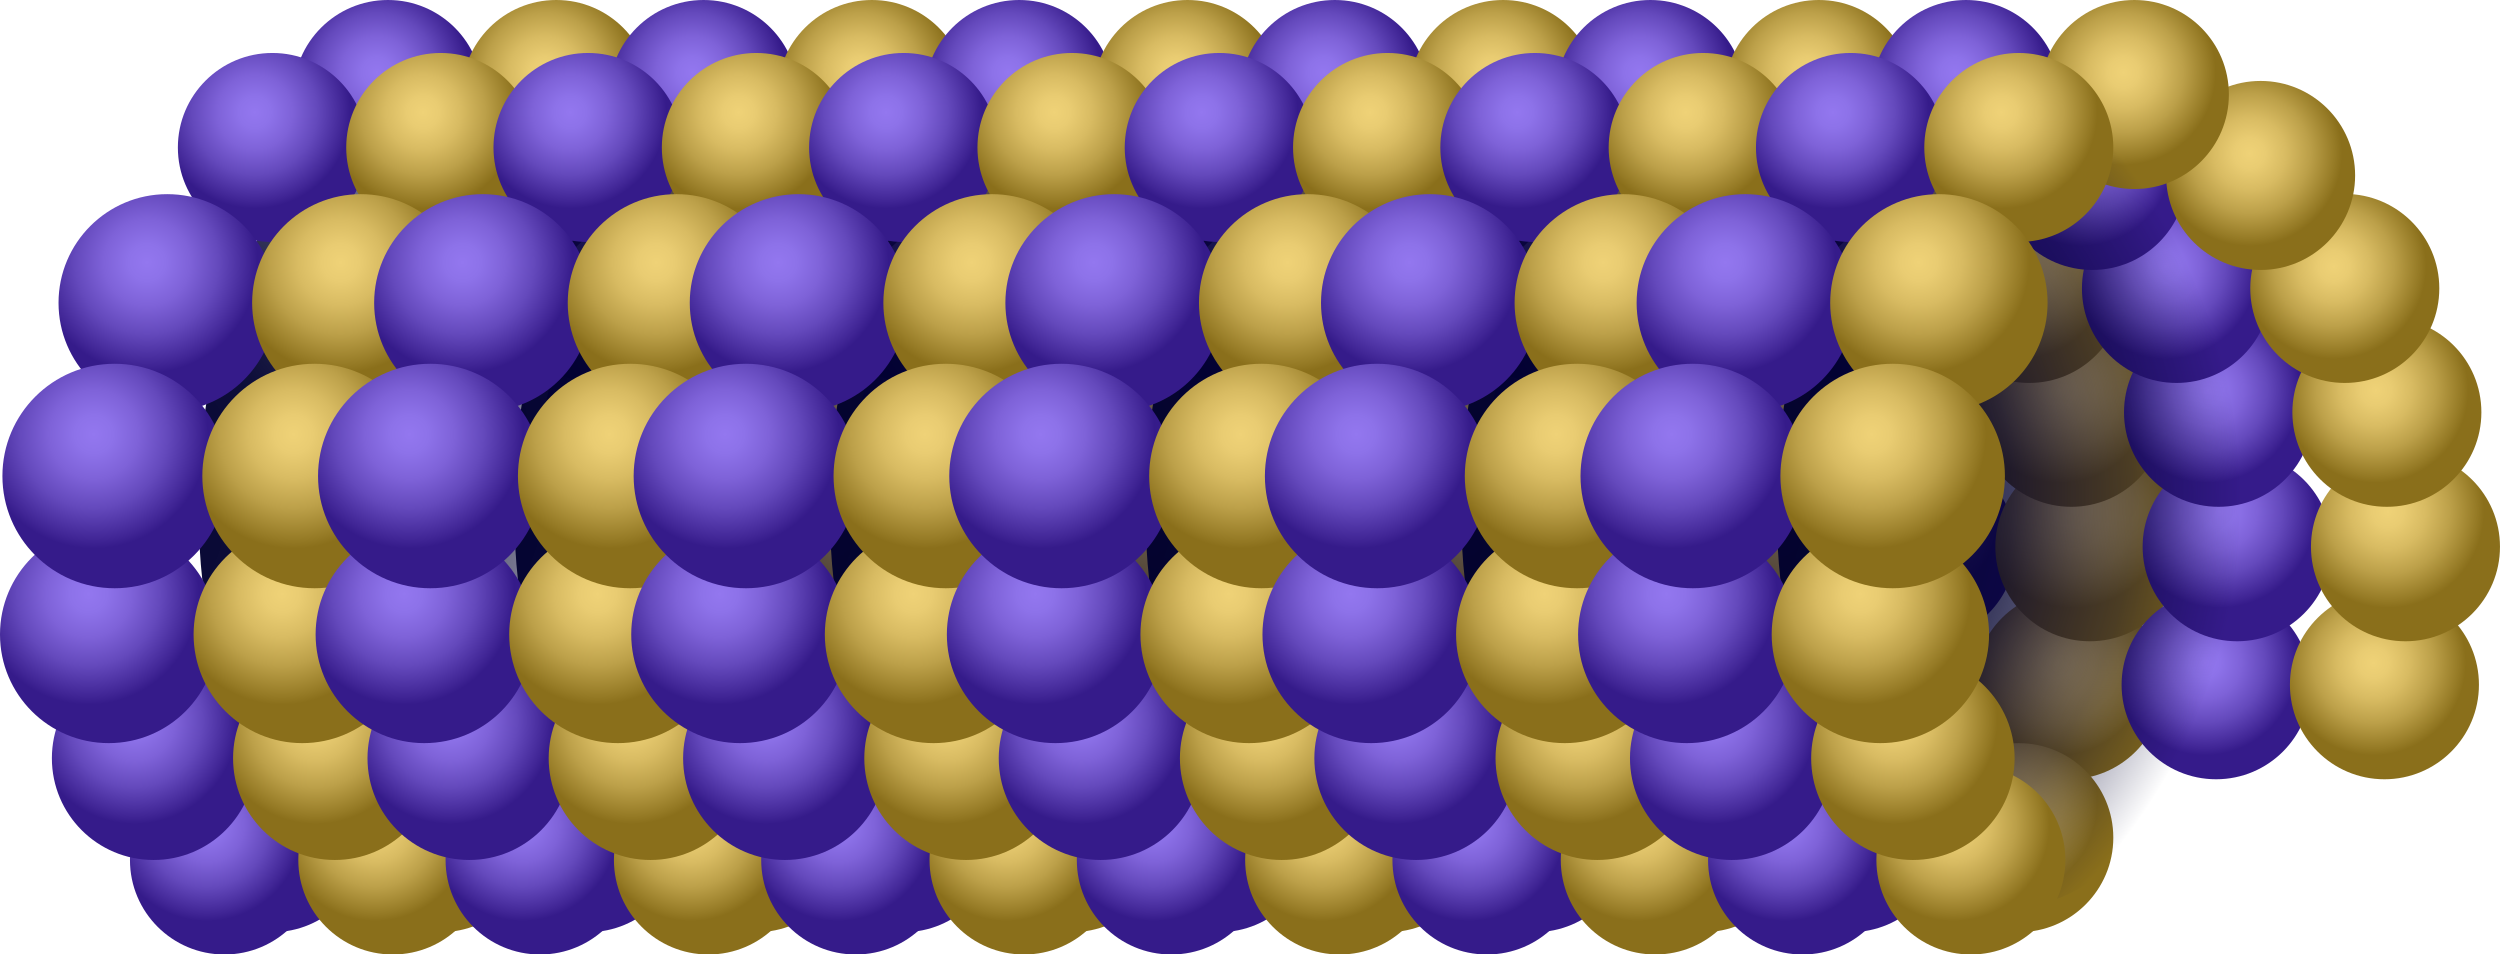 <svg xmlns="http://www.w3.org/2000/svg" xmlns:xlink="http://www.w3.org/1999/xlink" viewBox="0 0 118.822 45.366"><defs><style>.cls-1{isolation:isolate;}.cls-2{fill:url(#radial-gradient);}.cls-3{fill:url(#radial-gradient-2);}.cls-4{fill:url(#radial-gradient-3);}.cls-5{fill:url(#radial-gradient-4);}.cls-6{fill:url(#radial-gradient-5);}.cls-7{fill:url(#radial-gradient-6);}.cls-8{fill:url(#radial-gradient-7);}.cls-9{fill:url(#radial-gradient-8);}.cls-10{fill:url(#radial-gradient-9);}.cls-11{fill:url(#radial-gradient-10);}.cls-12{fill:url(#radial-gradient-11);}.cls-13{fill:url(#radial-gradient-12);}.cls-14{fill:url(#radial-gradient-13);}.cls-15{fill:url(#radial-gradient-14);}.cls-124,.cls-151,.cls-16,.cls-43,.cls-70,.cls-97{mix-blend-mode:multiply;}.cls-16{fill:url(#radial-gradient-15);}.cls-17{fill:url(#radial-gradient-16);}.cls-18{fill:url(#radial-gradient-17);}.cls-19{fill:url(#radial-gradient-18);}.cls-20{fill:url(#radial-gradient-19);}.cls-21{fill:url(#radial-gradient-20);}.cls-22{fill:url(#radial-gradient-21);}.cls-23{fill:url(#radial-gradient-22);}.cls-24{fill:url(#radial-gradient-23);}.cls-25{fill:url(#radial-gradient-24);}.cls-26{fill:url(#radial-gradient-25);}.cls-27{fill:url(#radial-gradient-26);}.cls-28{fill:url(#radial-gradient-27);}.cls-29{fill:url(#radial-gradient-28);}.cls-30{fill:url(#radial-gradient-29);}.cls-31{fill:url(#radial-gradient-30);}.cls-32{fill:url(#radial-gradient-31);}.cls-33{fill:url(#radial-gradient-32);}.cls-34{fill:url(#radial-gradient-33);}.cls-35{fill:url(#radial-gradient-34);}.cls-36{fill:url(#radial-gradient-35);}.cls-37{fill:url(#radial-gradient-36);}.cls-38{fill:url(#radial-gradient-37);}.cls-39{fill:url(#radial-gradient-38);}.cls-40{fill:url(#radial-gradient-39);}.cls-41{fill:url(#radial-gradient-40);}.cls-42{fill:url(#radial-gradient-41);}.cls-43{fill:url(#radial-gradient-42);}.cls-44{fill:url(#radial-gradient-43);}.cls-45{fill:url(#radial-gradient-44);}.cls-46{fill:url(#radial-gradient-45);}.cls-47{fill:url(#radial-gradient-46);}.cls-48{fill:url(#radial-gradient-47);}.cls-49{fill:url(#radial-gradient-48);}.cls-50{fill:url(#radial-gradient-49);}.cls-51{fill:url(#radial-gradient-50);}.cls-52{fill:url(#radial-gradient-51);}.cls-53{fill:url(#radial-gradient-52);}.cls-54{fill:url(#radial-gradient-53);}.cls-55{fill:url(#radial-gradient-54);}.cls-56{fill:url(#radial-gradient-55);}.cls-57{fill:url(#radial-gradient-56);}.cls-58{fill:url(#radial-gradient-57);}.cls-59{fill:url(#radial-gradient-58);}.cls-60{fill:url(#radial-gradient-59);}.cls-61{fill:url(#radial-gradient-60);}.cls-62{fill:url(#radial-gradient-61);}.cls-63{fill:url(#radial-gradient-62);}.cls-64{fill:url(#radial-gradient-63);}.cls-65{fill:url(#radial-gradient-64);}.cls-66{fill:url(#radial-gradient-65);}.cls-67{fill:url(#radial-gradient-66);}.cls-68{fill:url(#radial-gradient-67);}.cls-69{fill:url(#radial-gradient-68);}.cls-70{fill:url(#radial-gradient-69);}.cls-71{fill:url(#radial-gradient-70);}.cls-72{fill:url(#radial-gradient-71);}.cls-73{fill:url(#radial-gradient-72);}.cls-74{fill:url(#radial-gradient-73);}.cls-75{fill:url(#radial-gradient-74);}.cls-76{fill:url(#radial-gradient-75);}.cls-77{fill:url(#radial-gradient-76);}.cls-78{fill:url(#radial-gradient-77);}.cls-79{fill:url(#radial-gradient-78);}.cls-80{fill:url(#radial-gradient-79);}.cls-81{fill:url(#radial-gradient-80);}.cls-82{fill:url(#radial-gradient-81);}.cls-83{fill:url(#radial-gradient-82);}.cls-84{fill:url(#radial-gradient-83);}.cls-85{fill:url(#radial-gradient-84);}.cls-86{fill:url(#radial-gradient-85);}.cls-87{fill:url(#radial-gradient-86);}.cls-88{fill:url(#radial-gradient-87);}.cls-89{fill:url(#radial-gradient-88);}.cls-90{fill:url(#radial-gradient-89);}.cls-91{fill:url(#radial-gradient-90);}.cls-92{fill:url(#radial-gradient-91);}.cls-93{fill:url(#radial-gradient-92);}.cls-94{fill:url(#radial-gradient-93);}.cls-95{fill:url(#radial-gradient-94);}.cls-96{fill:url(#radial-gradient-95);}.cls-97{fill:url(#radial-gradient-96);}.cls-98{fill:url(#radial-gradient-97);}.cls-99{fill:url(#radial-gradient-98);}.cls-100{fill:url(#radial-gradient-99);}.cls-101{fill:url(#radial-gradient-100);}.cls-102{fill:url(#radial-gradient-101);}.cls-103{fill:url(#radial-gradient-102);}.cls-104{fill:url(#radial-gradient-103);}.cls-105{fill:url(#radial-gradient-104);}.cls-106{fill:url(#radial-gradient-105);}.cls-107{fill:url(#radial-gradient-106);}.cls-108{fill:url(#radial-gradient-107);}.cls-109{fill:url(#radial-gradient-108);}.cls-110{fill:url(#radial-gradient-109);}.cls-111{fill:url(#radial-gradient-110);}.cls-112{fill:url(#radial-gradient-111);}.cls-113{fill:url(#radial-gradient-112);}.cls-114{fill:url(#radial-gradient-113);}.cls-115{fill:url(#radial-gradient-114);}.cls-116{fill:url(#radial-gradient-115);}.cls-117{fill:url(#radial-gradient-116);}.cls-118{fill:url(#radial-gradient-117);}.cls-119{fill:url(#radial-gradient-118);}.cls-120{fill:url(#radial-gradient-119);}.cls-121{fill:url(#radial-gradient-120);}.cls-122{fill:url(#radial-gradient-121);}.cls-123{fill:url(#radial-gradient-122);}.cls-124{fill:url(#radial-gradient-123);}.cls-125{fill:url(#radial-gradient-124);}.cls-126{fill:url(#radial-gradient-125);}.cls-127{fill:url(#radial-gradient-126);}.cls-128{fill:url(#radial-gradient-127);}.cls-129{fill:url(#radial-gradient-128);}.cls-130{fill:url(#radial-gradient-129);}.cls-131{fill:url(#radial-gradient-130);}.cls-132{fill:url(#radial-gradient-131);}.cls-133{fill:url(#radial-gradient-132);}.cls-134{fill:url(#radial-gradient-133);}.cls-135{fill:url(#radial-gradient-134);}.cls-136{fill:url(#radial-gradient-135);}.cls-137{fill:url(#radial-gradient-136);}.cls-138{fill:url(#radial-gradient-137);}.cls-139{fill:url(#radial-gradient-138);}.cls-140{fill:url(#radial-gradient-139);}.cls-141{fill:url(#radial-gradient-140);}.cls-142{fill:url(#radial-gradient-141);}.cls-143{fill:url(#radial-gradient-142);}.cls-144{fill:url(#radial-gradient-143);}.cls-145{fill:url(#radial-gradient-144);}.cls-146{fill:url(#radial-gradient-145);}.cls-147{fill:url(#radial-gradient-146);}.cls-148{fill:url(#radial-gradient-147);}.cls-149{fill:url(#radial-gradient-148);}.cls-150{fill:url(#radial-gradient-149);}.cls-151{fill:url(#radial-gradient-150);}.cls-152{fill:url(#radial-gradient-151);}.cls-153{fill:url(#radial-gradient-152);}.cls-154{fill:url(#radial-gradient-153);}.cls-155{fill:url(#radial-gradient-154);}.cls-156{fill:url(#radial-gradient-155);}.cls-157{fill:url(#radial-gradient-156);}.cls-158{fill:url(#radial-gradient-157);}.cls-159{fill:url(#radial-gradient-158);}.cls-160{fill:url(#radial-gradient-159);}.cls-161{fill:url(#radial-gradient-160);}.cls-162{fill:url(#radial-gradient-161);}.cls-163{fill:url(#radial-gradient-162);}</style><radialGradient id="radial-gradient" cx="-352.789" cy="665.273" r="5.321" gradientTransform="translate(364.9 -627.13)" gradientUnits="userSpaceOnUse"><stop offset="0" stop-color="#9377ef"/><stop offset="0.144" stop-color="#8d72e9"/><stop offset="0.337" stop-color="#7e62d8"/><stop offset="0.557" stop-color="#6449bc"/><stop offset="0.796" stop-color="#402595"/><stop offset="0.859" stop-color="#351b8a"/></radialGradient><radialGradient id="radial-gradient-2" cx="-344.789" cy="665.273" r="5.321" gradientTransform="translate(364.9 -627.13)" gradientUnits="userSpaceOnUse"><stop offset="0" stop-color="#efd277"/><stop offset="0.144" stop-color="#e9cc72"/><stop offset="0.337" stop-color="#d8bb62"/><stop offset="0.557" stop-color="#bca049"/><stop offset="0.796" stop-color="#957a25"/><stop offset="0.859" stop-color="#8a6f1b"/></radialGradient><radialGradient id="radial-gradient-3" cx="-335.098" cy="658.633" r="5.115" xlink:href="#radial-gradient"/><radialGradient id="radial-gradient-4" cx="-327.098" cy="658.633" r="5.115" xlink:href="#radial-gradient-2"/><radialGradient id="radial-gradient-5" cx="-334.412" cy="651.448" r="5.321" xlink:href="#radial-gradient"/><radialGradient id="radial-gradient-6" cx="-326.411" cy="651.448" r="5.321" xlink:href="#radial-gradient-2"/><radialGradient id="radial-gradient-7" cx="-334.983" cy="645.683" r="5.115" xlink:href="#radial-gradient"/><radialGradient id="radial-gradient-8" cx="-326.982" cy="645.683" r="5.115" xlink:href="#radial-gradient-2"/><radialGradient id="radial-gradient-9" cx="-336.983" cy="639.795" r="5.115" xlink:href="#radial-gradient"/><radialGradient id="radial-gradient-10" cx="-328.982" cy="639.795" r="5.115" xlink:href="#radial-gradient-2"/><radialGradient id="radial-gradient-11" cx="-340.983" cy="634.425" r="5.115" xlink:href="#radial-gradient"/><radialGradient id="radial-gradient-12" cx="-332.983" cy="634.425" r="5.115" xlink:href="#radial-gradient-2"/><radialGradient id="radial-gradient-13" cx="-346.984" cy="630.579" r="5.115" xlink:href="#radial-gradient"/><radialGradient id="radial-gradient-14" cx="-338.983" cy="630.579" r="5.115" xlink:href="#radial-gradient-2"/><radialGradient id="radial-gradient-15" cx="-362.712" cy="651.219" r="29.318" gradientTransform="translate(405.49 -510.382) scale(1 0.939)" gradientUnits="userSpaceOnUse"><stop offset="0" stop-color="#00002e"/><stop offset="0.393" stop-color="#00002e" stop-opacity="0.945"/><stop offset="0.629" stop-color="#00002e" stop-opacity="0.763"/><stop offset="0.823" stop-color="#00002e" stop-opacity="0.453"/><stop offset="0.995" stop-color="#00002e" stop-opacity="0.016"/><stop offset="1" stop-color="#00002e" stop-opacity="0"/></radialGradient><radialGradient id="radial-gradient-16" cx="-355.066" cy="666.334" r="5.321" xlink:href="#radial-gradient"/><radialGradient id="radial-gradient-17" cx="-347.066" cy="666.334" r="5.321" xlink:href="#radial-gradient-2"/><radialGradient id="radial-gradient-18" cx="-352.789" cy="632.47" r="5.321" xlink:href="#radial-gradient"/><radialGradient id="radial-gradient-19" cx="-344.789" cy="632.47" r="5.321" xlink:href="#radial-gradient-2"/><radialGradient id="radial-gradient-20" cx="-357.913" cy="639.604" r="6.119" xlink:href="#radial-gradient"/><radialGradient id="radial-gradient-21" cx="-348.712" cy="639.604" r="6.119" xlink:href="#radial-gradient-2"/><radialGradient id="radial-gradient-22" cx="-358.498" cy="661.371" r="5.727" xlink:href="#radial-gradient"/><radialGradient id="radial-gradient-23" cx="-349.887" cy="661.371" r="5.727" xlink:href="#radial-gradient-2"/><radialGradient id="radial-gradient-24" cx="-360.694" cy="655.363" r="6.119" xlink:href="#radial-gradient"/><radialGradient id="radial-gradient-25" cx="-351.494" cy="655.363" r="6.119" xlink:href="#radial-gradient-2"/><radialGradient id="radial-gradient-26" cx="-360.442" cy="647.771" r="6.319" xlink:href="#radial-gradient"/><radialGradient id="radial-gradient-27" cx="-350.941" cy="647.771" r="6.319" xlink:href="#radial-gradient-2"/><radialGradient id="radial-gradient-28" cx="-337.788" cy="665.273" r="5.321" xlink:href="#radial-gradient"/><radialGradient id="radial-gradient-29" cx="-329.788" cy="665.273" r="5.321" xlink:href="#radial-gradient-2"/><radialGradient id="radial-gradient-30" cx="-320.098" cy="658.633" r="5.115" xlink:href="#radial-gradient"/><radialGradient id="radial-gradient-31" cx="-312.097" cy="658.633" r="5.115" xlink:href="#radial-gradient-2"/><radialGradient id="radial-gradient-32" cx="-319.411" cy="651.448" r="5.321" xlink:href="#radial-gradient"/><radialGradient id="radial-gradient-33" cx="-311.41" cy="651.448" r="5.321" xlink:href="#radial-gradient-2"/><radialGradient id="radial-gradient-34" cx="-319.982" cy="645.683" r="5.115" xlink:href="#radial-gradient"/><radialGradient id="radial-gradient-35" cx="-311.981" cy="645.683" r="5.115" xlink:href="#radial-gradient-2"/><radialGradient id="radial-gradient-36" cx="-321.982" cy="639.795" r="5.115" xlink:href="#radial-gradient"/><radialGradient id="radial-gradient-37" cx="-313.982" cy="639.795" r="5.115" xlink:href="#radial-gradient-2"/><radialGradient id="radial-gradient-38" cx="-325.982" cy="634.425" r="5.115" xlink:href="#radial-gradient"/><radialGradient id="radial-gradient-39" cx="-317.982" cy="634.425" r="5.115" xlink:href="#radial-gradient-2"/><radialGradient id="radial-gradient-40" cx="-331.983" cy="630.579" r="5.115" xlink:href="#radial-gradient"/><radialGradient id="radial-gradient-41" cx="-323.982" cy="630.579" r="5.115" xlink:href="#radial-gradient-2"/><radialGradient id="radial-gradient-42" cx="-347.711" cy="651.219" r="29.318" xlink:href="#radial-gradient-15"/><radialGradient id="radial-gradient-43" cx="-340.065" cy="666.334" r="5.321" xlink:href="#radial-gradient"/><radialGradient id="radial-gradient-44" cx="-332.065" cy="666.334" r="5.321" xlink:href="#radial-gradient-2"/><radialGradient id="radial-gradient-45" cx="-337.788" cy="632.47" r="5.321" xlink:href="#radial-gradient"/><radialGradient id="radial-gradient-46" cx="-329.788" cy="632.47" r="5.321" xlink:href="#radial-gradient-2"/><radialGradient id="radial-gradient-47" cx="-342.912" cy="639.604" r="6.119" xlink:href="#radial-gradient"/><radialGradient id="radial-gradient-48" cx="-333.711" cy="639.604" r="6.119" xlink:href="#radial-gradient-2"/><radialGradient id="radial-gradient-49" cx="-343.497" cy="661.371" r="5.727" xlink:href="#radial-gradient"/><radialGradient id="radial-gradient-50" cx="-334.886" cy="661.371" r="5.727" xlink:href="#radial-gradient-2"/><radialGradient id="radial-gradient-51" cx="-345.693" cy="655.363" r="6.119" xlink:href="#radial-gradient"/><radialGradient id="radial-gradient-52" cx="-336.493" cy="655.363" r="6.119" xlink:href="#radial-gradient-2"/><radialGradient id="radial-gradient-53" cx="-345.441" cy="647.771" r="6.319" xlink:href="#radial-gradient"/><radialGradient id="radial-gradient-54" cx="-335.94" cy="647.771" r="6.319" xlink:href="#radial-gradient-2"/><radialGradient id="radial-gradient-55" cx="-322.787" cy="665.273" r="5.321" xlink:href="#radial-gradient"/><radialGradient id="radial-gradient-56" cx="-314.787" cy="665.273" r="5.321" xlink:href="#radial-gradient-2"/><radialGradient id="radial-gradient-57" cx="-305.097" cy="658.633" r="5.115" xlink:href="#radial-gradient"/><radialGradient id="radial-gradient-58" cx="-297.096" cy="658.633" r="5.115" xlink:href="#radial-gradient-2"/><radialGradient id="radial-gradient-59" cx="-304.41" cy="651.448" r="5.321" xlink:href="#radial-gradient"/><radialGradient id="radial-gradient-60" cx="-296.409" cy="651.448" r="5.321" xlink:href="#radial-gradient-2"/><radialGradient id="radial-gradient-61" cx="-304.981" cy="645.683" r="5.115" xlink:href="#radial-gradient"/><radialGradient id="radial-gradient-62" cx="-296.98" cy="645.683" r="5.115" xlink:href="#radial-gradient-2"/><radialGradient id="radial-gradient-63" cx="-306.981" cy="639.795" r="5.115" xlink:href="#radial-gradient"/><radialGradient id="radial-gradient-64" cx="-298.981" cy="639.795" r="5.115" xlink:href="#radial-gradient-2"/><radialGradient id="radial-gradient-65" cx="-310.981" cy="634.425" r="5.115" xlink:href="#radial-gradient"/><radialGradient id="radial-gradient-66" cx="-302.981" cy="634.425" r="5.115" xlink:href="#radial-gradient-2"/><radialGradient id="radial-gradient-67" cx="-316.982" cy="630.579" r="5.115" xlink:href="#radial-gradient"/><radialGradient id="radial-gradient-68" cx="-308.981" cy="630.579" r="5.115" xlink:href="#radial-gradient-2"/><radialGradient id="radial-gradient-69" cx="-332.71" cy="651.219" r="29.318" xlink:href="#radial-gradient-15"/><radialGradient id="radial-gradient-70" cx="-325.065" cy="666.334" r="5.321" xlink:href="#radial-gradient"/><radialGradient id="radial-gradient-71" cx="-317.064" cy="666.334" r="5.321" xlink:href="#radial-gradient-2"/><radialGradient id="radial-gradient-72" cx="-322.787" cy="632.47" r="5.321" xlink:href="#radial-gradient"/><radialGradient id="radial-gradient-73" cx="-314.787" cy="632.47" r="5.321" xlink:href="#radial-gradient-2"/><radialGradient id="radial-gradient-74" cx="-327.911" cy="639.604" r="6.119" xlink:href="#radial-gradient"/><radialGradient id="radial-gradient-75" cx="-318.71" cy="639.604" r="6.119" xlink:href="#radial-gradient-2"/><radialGradient id="radial-gradient-76" cx="-328.496" cy="661.371" r="5.727" xlink:href="#radial-gradient"/><radialGradient id="radial-gradient-77" cx="-319.885" cy="661.371" r="5.727" xlink:href="#radial-gradient-2"/><radialGradient id="radial-gradient-78" cx="-330.692" cy="655.363" r="6.119" xlink:href="#radial-gradient"/><radialGradient id="radial-gradient-79" cx="-321.492" cy="655.363" r="6.119" xlink:href="#radial-gradient-2"/><radialGradient id="radial-gradient-80" cx="-330.44" cy="647.771" r="6.319" xlink:href="#radial-gradient"/><radialGradient id="radial-gradient-81" cx="-320.939" cy="647.771" r="6.319" xlink:href="#radial-gradient-2"/><radialGradient id="radial-gradient-82" cx="-307.786" cy="665.273" r="5.321" xlink:href="#radial-gradient"/><radialGradient id="radial-gradient-83" cx="-299.786" cy="665.273" r="5.321" xlink:href="#radial-gradient-2"/><radialGradient id="radial-gradient-84" cx="-290.096" cy="658.633" r="5.115" xlink:href="#radial-gradient"/><radialGradient id="radial-gradient-85" cx="-282.095" cy="658.633" r="5.115" xlink:href="#radial-gradient-2"/><radialGradient id="radial-gradient-86" cx="-289.409" cy="651.448" r="5.321" xlink:href="#radial-gradient"/><radialGradient id="radial-gradient-87" cx="-281.408" cy="651.448" r="5.321" xlink:href="#radial-gradient-2"/><radialGradient id="radial-gradient-88" cx="-289.98" cy="645.683" r="5.115" xlink:href="#radial-gradient"/><radialGradient id="radial-gradient-89" cx="-281.98" cy="645.683" r="5.115" xlink:href="#radial-gradient-2"/><radialGradient id="radial-gradient-90" cx="-291.98" cy="639.795" r="5.115" xlink:href="#radial-gradient"/><radialGradient id="radial-gradient-91" cx="-283.98" cy="639.795" r="5.115" xlink:href="#radial-gradient-2"/><radialGradient id="radial-gradient-92" cx="-295.98" cy="634.425" r="5.115" xlink:href="#radial-gradient"/><radialGradient id="radial-gradient-93" cx="-287.98" cy="634.425" r="5.115" xlink:href="#radial-gradient-2"/><radialGradient id="radial-gradient-94" cx="-301.981" cy="630.579" r="5.115" xlink:href="#radial-gradient"/><radialGradient id="radial-gradient-95" cx="-293.98" cy="630.579" r="5.115" xlink:href="#radial-gradient-2"/><radialGradient id="radial-gradient-96" cx="-317.709" cy="651.219" r="29.318" xlink:href="#radial-gradient-15"/><radialGradient id="radial-gradient-97" cx="-310.064" cy="666.334" r="5.321" xlink:href="#radial-gradient"/><radialGradient id="radial-gradient-98" cx="-302.063" cy="666.334" r="5.321" xlink:href="#radial-gradient-2"/><radialGradient id="radial-gradient-99" cx="-307.786" cy="632.47" r="5.321" xlink:href="#radial-gradient"/><radialGradient id="radial-gradient-100" cx="-299.786" cy="632.47" r="5.321" xlink:href="#radial-gradient-2"/><radialGradient id="radial-gradient-101" cx="-312.91" cy="639.604" r="6.119" xlink:href="#radial-gradient"/><radialGradient id="radial-gradient-102" cx="-303.709" cy="639.604" r="6.119" xlink:href="#radial-gradient-2"/><radialGradient id="radial-gradient-103" cx="-313.495" cy="661.371" r="5.727" xlink:href="#radial-gradient"/><radialGradient id="radial-gradient-104" cx="-304.884" cy="661.371" r="5.727" xlink:href="#radial-gradient-2"/><radialGradient id="radial-gradient-105" cx="-315.692" cy="655.363" r="6.119" xlink:href="#radial-gradient"/><radialGradient id="radial-gradient-106" cx="-306.491" cy="655.363" r="6.119" xlink:href="#radial-gradient-2"/><radialGradient id="radial-gradient-107" cx="-315.439" cy="647.771" r="6.319" xlink:href="#radial-gradient"/><radialGradient id="radial-gradient-108" cx="-305.938" cy="647.771" r="6.319" xlink:href="#radial-gradient-2"/><radialGradient id="radial-gradient-109" cx="-292.786" cy="665.273" r="5.321" xlink:href="#radial-gradient"/><radialGradient id="radial-gradient-110" cx="-284.785" cy="665.273" r="5.321" xlink:href="#radial-gradient-2"/><radialGradient id="radial-gradient-111" cx="-275.095" cy="658.633" r="5.115" xlink:href="#radial-gradient"/><radialGradient id="radial-gradient-112" cx="-267.094" cy="658.633" r="5.115" xlink:href="#radial-gradient-2"/><radialGradient id="radial-gradient-113" cx="-274.408" cy="651.448" r="5.321" xlink:href="#radial-gradient"/><radialGradient id="radial-gradient-114" cx="-266.407" cy="651.448" r="5.321" xlink:href="#radial-gradient-2"/><radialGradient id="radial-gradient-115" cx="-274.979" cy="645.683" r="5.115" xlink:href="#radial-gradient"/><radialGradient id="radial-gradient-116" cx="-266.979" cy="645.683" r="5.115" xlink:href="#radial-gradient-2"/><radialGradient id="radial-gradient-117" cx="-276.979" cy="639.795" r="5.115" xlink:href="#radial-gradient"/><radialGradient id="radial-gradient-118" cx="-268.979" cy="639.795" r="5.115" xlink:href="#radial-gradient-2"/><radialGradient id="radial-gradient-119" cx="-280.979" cy="634.425" r="5.115" xlink:href="#radial-gradient"/><radialGradient id="radial-gradient-120" cx="-272.979" cy="634.425" r="5.115" xlink:href="#radial-gradient-2"/><radialGradient id="radial-gradient-121" cx="-286.98" cy="630.579" r="5.115" xlink:href="#radial-gradient"/><radialGradient id="radial-gradient-122" cx="-278.979" cy="630.579" r="5.115" xlink:href="#radial-gradient-2"/><radialGradient id="radial-gradient-123" cx="-302.708" cy="651.219" r="29.318" xlink:href="#radial-gradient-15"/><radialGradient id="radial-gradient-124" cx="-295.063" cy="666.334" r="5.321" xlink:href="#radial-gradient"/><radialGradient id="radial-gradient-125" cx="-287.062" cy="666.334" r="5.321" xlink:href="#radial-gradient-2"/><radialGradient id="radial-gradient-126" cx="-292.786" cy="632.47" r="5.321" xlink:href="#radial-gradient"/><radialGradient id="radial-gradient-127" cx="-284.785" cy="632.47" r="5.321" xlink:href="#radial-gradient-2"/><radialGradient id="radial-gradient-128" cx="-297.909" cy="639.604" r="6.119" xlink:href="#radial-gradient"/><radialGradient id="radial-gradient-129" cx="-288.708" cy="639.604" r="6.119" xlink:href="#radial-gradient-2"/><radialGradient id="radial-gradient-130" cx="-298.494" cy="661.371" r="5.727" xlink:href="#radial-gradient"/><radialGradient id="radial-gradient-131" cx="-289.883" cy="661.371" r="5.727" xlink:href="#radial-gradient-2"/><radialGradient id="radial-gradient-132" cx="-300.691" cy="655.363" r="6.119" xlink:href="#radial-gradient"/><radialGradient id="radial-gradient-133" cx="-291.49" cy="655.363" r="6.119" xlink:href="#radial-gradient-2"/><radialGradient id="radial-gradient-134" cx="-300.438" cy="647.771" r="6.319" xlink:href="#radial-gradient"/><radialGradient id="radial-gradient-135" cx="-290.937" cy="647.771" r="6.319" xlink:href="#radial-gradient-2"/><radialGradient id="radial-gradient-136" cx="-277.785" cy="665.273" r="5.321" xlink:href="#radial-gradient"/><radialGradient id="radial-gradient-137" cx="-269.784" cy="665.273" r="5.321" xlink:href="#radial-gradient-2"/><radialGradient id="radial-gradient-138" cx="-260.094" cy="658.633" r="5.115" xlink:href="#radial-gradient"/><radialGradient id="radial-gradient-139" cx="-252.093" cy="658.633" r="5.115" xlink:href="#radial-gradient-2"/><radialGradient id="radial-gradient-140" cx="-259.407" cy="651.448" r="5.321" xlink:href="#radial-gradient"/><radialGradient id="radial-gradient-141" cx="-251.406" cy="651.448" r="5.321" xlink:href="#radial-gradient-2"/><radialGradient id="radial-gradient-142" cx="-259.978" cy="645.683" r="5.115" xlink:href="#radial-gradient"/><radialGradient id="radial-gradient-143" cx="-251.978" cy="645.683" r="5.115" xlink:href="#radial-gradient-2"/><radialGradient id="radial-gradient-144" cx="-261.978" cy="639.795" r="5.115" xlink:href="#radial-gradient"/><radialGradient id="radial-gradient-145" cx="-253.978" cy="639.795" r="5.115" xlink:href="#radial-gradient-2"/><radialGradient id="radial-gradient-146" cx="-265.978" cy="634.425" r="5.115" xlink:href="#radial-gradient"/><radialGradient id="radial-gradient-147" cx="-257.978" cy="634.425" r="5.115" xlink:href="#radial-gradient-2"/><radialGradient id="radial-gradient-148" cx="-271.979" cy="630.579" r="5.115" xlink:href="#radial-gradient"/><radialGradient id="radial-gradient-149" cx="-263.978" cy="630.579" r="5.115" xlink:href="#radial-gradient-2"/><radialGradient id="radial-gradient-150" cx="-287.707" cy="651.219" r="29.318" xlink:href="#radial-gradient-15"/><radialGradient id="radial-gradient-151" cx="-280.062" cy="666.334" r="5.321" xlink:href="#radial-gradient"/><radialGradient id="radial-gradient-152" cx="-272.061" cy="666.334" r="5.321" xlink:href="#radial-gradient-2"/><radialGradient id="radial-gradient-153" cx="-277.785" cy="632.47" r="5.321" xlink:href="#radial-gradient"/><radialGradient id="radial-gradient-154" cx="-269.784" cy="632.47" r="5.321" xlink:href="#radial-gradient-2"/><radialGradient id="radial-gradient-155" cx="-282.908" cy="639.604" r="6.119" xlink:href="#radial-gradient"/><radialGradient id="radial-gradient-156" cx="-273.707" cy="639.604" r="6.119" xlink:href="#radial-gradient-2"/><radialGradient id="radial-gradient-157" cx="-283.493" cy="661.371" r="5.727" xlink:href="#radial-gradient"/><radialGradient id="radial-gradient-158" cx="-274.883" cy="661.371" r="5.727" xlink:href="#radial-gradient-2"/><radialGradient id="radial-gradient-159" cx="-285.69" cy="655.363" r="6.119" xlink:href="#radial-gradient"/><radialGradient id="radial-gradient-160" cx="-276.489" cy="655.363" r="6.119" xlink:href="#radial-gradient-2"/><radialGradient id="radial-gradient-161" cx="-285.437" cy="647.771" r="6.319" xlink:href="#radial-gradient"/><radialGradient id="radial-gradient-162" cx="-275.936" cy="647.771" r="6.319" xlink:href="#radial-gradient-2"/></defs><title>Microtubule</title><g class="cls-1"><g id="Layer_1" data-name="Layer 1"><g id="Microtubule"><g id="Back"><g id="Tubulin_dimer"><circle id="alpha-Tubulin" class="cls-2" cx="12.946" cy="39.813" r="4.492"/><circle id="beta-Tubulin" class="cls-3" cx="20.947" cy="39.813" r="4.492"/></g><g id="Tubulin_dimer-2" data-name="Tubulin_dimer"><circle id="alpha-Tubulin-2" data-name="alpha-Tubulin" class="cls-4" cx="30.324" cy="32.546" r="4.492"/><circle id="beta-Tubulin-2" data-name="beta-Tubulin" class="cls-5" cx="38.324" cy="32.546" r="4.492"/></g><g id="Tubulin_dimer-3" data-name="Tubulin_dimer"><circle id="alpha-Tubulin-3" data-name="alpha-Tubulin" class="cls-6" cx="31.324" cy="25.987" r="4.492"/><circle id="beta-Tubulin-3" data-name="beta-Tubulin" class="cls-7" cx="39.324" cy="25.987" r="4.492"/></g><g id="Tubulin_dimer-4" data-name="Tubulin_dimer"><circle id="alpha-Tubulin-4" data-name="alpha-Tubulin" class="cls-8" cx="30.439" cy="19.596" r="4.492"/><circle id="beta-Tubulin-4" data-name="beta-Tubulin" class="cls-9" cx="38.44" cy="19.596" r="4.492"/></g><g id="Tubulin_dimer-5" data-name="Tubulin_dimer"><circle id="alpha-Tubulin-5" data-name="alpha-Tubulin" class="cls-10" cx="28.439" cy="13.709" r="4.492"/><circle id="beta-Tubulin-5" data-name="beta-Tubulin" class="cls-11" cx="36.44" cy="13.709" r="4.492"/></g><g id="Tubulin_dimer-6" data-name="Tubulin_dimer"><circle id="alpha-Tubulin-6" data-name="alpha-Tubulin" class="cls-12" cx="24.439" cy="8.339" r="4.492"/><circle id="beta-Tubulin-6" data-name="beta-Tubulin" class="cls-13" cx="32.44" cy="8.339" r="4.492"/></g><g id="Tubulin_dimer-7" data-name="Tubulin_dimer"><circle id="alpha-Tubulin-7" data-name="alpha-Tubulin" class="cls-14" cx="18.439" cy="4.492" r="4.492"/><circle id="beta-Tubulin-7" data-name="beta-Tubulin" class="cls-15" cx="26.439" cy="4.492" r="4.492"/></g></g><path id="Shadow" class="cls-16" d="M53.246,114.885c-4.3-7.444-4.3-19.513,0-26.957s11.266-7.444,15.564,0,4.3,19.513,0,26.957S57.544,122.329,53.246,114.885Z" transform="translate(-40.589 -77.317)"/><g id="Front"><g id="Tubulin_dimer-8" data-name="Tubulin_dimer"><circle id="alpha-Tubulin-8" data-name="alpha-Tubulin" class="cls-17" cx="10.669" cy="40.874" r="4.492"/><circle id="beta-Tubulin-8" data-name="beta-Tubulin" class="cls-18" cx="18.67" cy="40.874" r="4.492"/></g><g id="Tubulin_dimer-9" data-name="Tubulin_dimer"><circle id="alpha-Tubulin-9" data-name="alpha-Tubulin" class="cls-19" cx="12.946" cy="7.01" r="4.492"/><circle id="beta-Tubulin-9" data-name="beta-Tubulin" class="cls-20" cx="20.947" cy="7.01" r="4.492"/></g><g id="Tubulin_dimer-10" data-name="Tubulin_dimer"><circle id="alpha-Tubulin-10" data-name="alpha-Tubulin" class="cls-21" cx="7.948" cy="14.394" r="5.166"/><circle id="beta-Tubulin-10" data-name="beta-Tubulin" class="cls-22" cx="17.149" cy="14.394" r="5.166"/></g><g id="Tubulin_dimer-11" data-name="Tubulin_dimer"><circle id="alpha-Tubulin-11" data-name="alpha-Tubulin" class="cls-23" cx="7.301" cy="36.039" r="4.835"/><circle id="beta-Tubulin-11" data-name="beta-Tubulin" class="cls-24" cx="15.912" cy="36.039" r="4.835"/></g><g id="Tubulin_dimer-12" data-name="Tubulin_dimer"><circle id="alpha-Tubulin-12" data-name="alpha-Tubulin" class="cls-25" cx="5.166" cy="30.154" r="5.166"/><circle id="beta-Tubulin-12" data-name="beta-Tubulin" class="cls-26" cx="14.367" cy="30.154" r="5.166"/></g><g id="Tubulin_dimer-13" data-name="Tubulin_dimer"><circle id="alpha-Tubulin-13" data-name="alpha-Tubulin" class="cls-27" cx="5.45" cy="22.624" r="5.335"/><circle id="beta-Tubulin-13" data-name="beta-Tubulin" class="cls-28" cx="14.951" cy="22.624" r="5.335"/></g></g><g id="Back-2" data-name="Back"><g id="Tubulin_dimer-14" data-name="Tubulin_dimer"><circle id="alpha-Tubulin-14" data-name="alpha-Tubulin" class="cls-29" cx="27.947" cy="39.813" r="4.492"/><circle id="beta-Tubulin-14" data-name="beta-Tubulin" class="cls-30" cx="35.948" cy="39.813" r="4.492"/></g><g id="Tubulin_dimer-15" data-name="Tubulin_dimer"><circle id="alpha-Tubulin-15" data-name="alpha-Tubulin" class="cls-31" cx="45.325" cy="32.546" r="4.492"/><circle id="beta-Tubulin-15" data-name="beta-Tubulin" class="cls-32" cx="53.325" cy="32.546" r="4.492"/></g><g id="Tubulin_dimer-16" data-name="Tubulin_dimer"><circle id="alpha-Tubulin-16" data-name="alpha-Tubulin" class="cls-33" cx="46.325" cy="25.987" r="4.492"/><circle id="beta-Tubulin-16" data-name="beta-Tubulin" class="cls-34" cx="54.325" cy="25.987" r="4.492"/></g><g id="Tubulin_dimer-17" data-name="Tubulin_dimer"><circle id="alpha-Tubulin-17" data-name="alpha-Tubulin" class="cls-35" cx="45.44" cy="19.596" r="4.492"/><circle id="beta-Tubulin-17" data-name="beta-Tubulin" class="cls-36" cx="53.441" cy="19.596" r="4.492"/></g><g id="Tubulin_dimer-18" data-name="Tubulin_dimer"><circle id="alpha-Tubulin-18" data-name="alpha-Tubulin" class="cls-37" cx="43.44" cy="13.709" r="4.492"/><circle id="beta-Tubulin-18" data-name="beta-Tubulin" class="cls-38" cx="51.441" cy="13.709" r="4.492"/></g><g id="Tubulin_dimer-19" data-name="Tubulin_dimer"><circle id="alpha-Tubulin-19" data-name="alpha-Tubulin" class="cls-39" cx="39.44" cy="8.339" r="4.492"/><circle id="beta-Tubulin-19" data-name="beta-Tubulin" class="cls-40" cx="47.441" cy="8.339" r="4.492"/></g><g id="Tubulin_dimer-20" data-name="Tubulin_dimer"><circle id="alpha-Tubulin-20" data-name="alpha-Tubulin" class="cls-41" cx="33.44" cy="4.492" r="4.492"/><circle id="beta-Tubulin-20" data-name="beta-Tubulin" class="cls-42" cx="41.44" cy="4.492" r="4.492"/></g></g><path id="Shadow-2" data-name="Shadow" class="cls-43" d="M68.247,114.885c-4.3-7.444-4.3-19.513,0-26.957s11.266-7.444,15.564,0,4.3,19.513,0,26.957S72.545,122.329,68.247,114.885Z" transform="translate(-40.589 -77.317)"/><g id="Front-2" data-name="Front"><g id="Tubulin_dimer-21" data-name="Tubulin_dimer"><circle id="alpha-Tubulin-21" data-name="alpha-Tubulin" class="cls-44" cx="25.67" cy="40.874" r="4.492"/><circle id="beta-Tubulin-21" data-name="beta-Tubulin" class="cls-45" cx="33.671" cy="40.874" r="4.492"/></g><g id="Tubulin_dimer-22" data-name="Tubulin_dimer"><circle id="alpha-Tubulin-22" data-name="alpha-Tubulin" class="cls-46" cx="27.947" cy="7.01" r="4.492"/><circle id="beta-Tubulin-22" data-name="beta-Tubulin" class="cls-47" cx="35.948" cy="7.01" r="4.492"/></g><g id="Tubulin_dimer-23" data-name="Tubulin_dimer"><circle id="alpha-Tubulin-23" data-name="alpha-Tubulin" class="cls-48" cx="22.949" cy="14.394" r="5.166"/><circle id="beta-Tubulin-23" data-name="beta-Tubulin" class="cls-49" cx="32.15" cy="14.394" r="5.166"/></g><g id="Tubulin_dimer-24" data-name="Tubulin_dimer"><circle id="alpha-Tubulin-24" data-name="alpha-Tubulin" class="cls-50" cx="22.302" cy="36.039" r="4.835"/><circle id="beta-Tubulin-24" data-name="beta-Tubulin" class="cls-51" cx="30.913" cy="36.039" r="4.835"/></g><g id="Tubulin_dimer-25" data-name="Tubulin_dimer"><circle id="alpha-Tubulin-25" data-name="alpha-Tubulin" class="cls-52" cx="20.167" cy="30.154" r="5.166"/><circle id="beta-Tubulin-25" data-name="beta-Tubulin" class="cls-53" cx="29.368" cy="30.154" r="5.166"/></g><g id="Tubulin_dimer-26" data-name="Tubulin_dimer"><circle id="alpha-Tubulin-26" data-name="alpha-Tubulin" class="cls-54" cx="20.451" cy="22.624" r="5.335"/><circle id="beta-Tubulin-26" data-name="beta-Tubulin" class="cls-55" cx="29.952" cy="22.624" r="5.335"/></g></g><g id="Back-3" data-name="Back"><g id="Tubulin_dimer-27" data-name="Tubulin_dimer"><circle id="alpha-Tubulin-27" data-name="alpha-Tubulin" class="cls-56" cx="42.948" cy="39.813" r="4.492"/><circle id="beta-Tubulin-27" data-name="beta-Tubulin" class="cls-57" cx="50.949" cy="39.813" r="4.492"/></g><g id="Tubulin_dimer-28" data-name="Tubulin_dimer"><circle id="alpha-Tubulin-28" data-name="alpha-Tubulin" class="cls-58" cx="60.326" cy="32.546" r="4.492"/><circle id="beta-Tubulin-28" data-name="beta-Tubulin" class="cls-59" cx="68.326" cy="32.546" r="4.492"/></g><g id="Tubulin_dimer-29" data-name="Tubulin_dimer"><circle id="alpha-Tubulin-29" data-name="alpha-Tubulin" class="cls-60" cx="61.326" cy="25.987" r="4.492"/><circle id="beta-Tubulin-29" data-name="beta-Tubulin" class="cls-61" cx="69.326" cy="25.987" r="4.492"/></g><g id="Tubulin_dimer-30" data-name="Tubulin_dimer"><circle id="alpha-Tubulin-30" data-name="alpha-Tubulin" class="cls-62" cx="60.441" cy="19.596" r="4.492"/><circle id="beta-Tubulin-30" data-name="beta-Tubulin" class="cls-63" cx="68.442" cy="19.596" r="4.492"/></g><g id="Tubulin_dimer-31" data-name="Tubulin_dimer"><circle id="alpha-Tubulin-31" data-name="alpha-Tubulin" class="cls-64" cx="58.441" cy="13.709" r="4.492"/><circle id="beta-Tubulin-31" data-name="beta-Tubulin" class="cls-65" cx="66.442" cy="13.709" r="4.492"/></g><g id="Tubulin_dimer-32" data-name="Tubulin_dimer"><circle id="alpha-Tubulin-32" data-name="alpha-Tubulin" class="cls-66" cx="54.441" cy="8.339" r="4.492"/><circle id="beta-Tubulin-32" data-name="beta-Tubulin" class="cls-67" cx="62.441" cy="8.339" r="4.492"/></g><g id="Tubulin_dimer-33" data-name="Tubulin_dimer"><circle id="alpha-Tubulin-33" data-name="alpha-Tubulin" class="cls-68" cx="48.441" cy="4.492" r="4.492"/><circle id="beta-Tubulin-33" data-name="beta-Tubulin" class="cls-69" cx="56.441" cy="4.492" r="4.492"/></g></g><path id="Shadow-3" data-name="Shadow" class="cls-70" d="M83.248,114.885c-4.3-7.444-4.3-19.513,0-26.957s11.266-7.444,15.564,0,4.3,19.513,0,26.957S87.546,122.329,83.248,114.885Z" transform="translate(-40.589 -77.317)"/><g id="Front-3" data-name="Front"><g id="Tubulin_dimer-34" data-name="Tubulin_dimer"><circle id="alpha-Tubulin-34" data-name="alpha-Tubulin" class="cls-71" cx="40.671" cy="40.874" r="4.492"/><circle id="beta-Tubulin-34" data-name="beta-Tubulin" class="cls-72" cx="48.671" cy="40.874" r="4.492"/></g><g id="Tubulin_dimer-35" data-name="Tubulin_dimer"><circle id="alpha-Tubulin-35" data-name="alpha-Tubulin" class="cls-73" cx="42.948" cy="7.01" r="4.492"/><circle id="beta-Tubulin-35" data-name="beta-Tubulin" class="cls-74" cx="50.949" cy="7.01" r="4.492"/></g><g id="Tubulin_dimer-36" data-name="Tubulin_dimer"><circle id="alpha-Tubulin-36" data-name="alpha-Tubulin" class="cls-75" cx="37.95" cy="14.394" r="5.166"/><circle id="beta-Tubulin-36" data-name="beta-Tubulin" class="cls-76" cx="47.151" cy="14.394" r="5.166"/></g><g id="Tubulin_dimer-37" data-name="Tubulin_dimer"><circle id="alpha-Tubulin-37" data-name="alpha-Tubulin" class="cls-77" cx="37.303" cy="36.039" r="4.835"/><circle id="beta-Tubulin-37" data-name="beta-Tubulin" class="cls-78" cx="45.914" cy="36.039" r="4.835"/></g><g id="Tubulin_dimer-38" data-name="Tubulin_dimer"><circle id="alpha-Tubulin-38" data-name="alpha-Tubulin" class="cls-79" cx="35.168" cy="30.154" r="5.166"/><circle id="beta-Tubulin-38" data-name="beta-Tubulin" class="cls-80" cx="44.369" cy="30.154" r="5.166"/></g><g id="Tubulin_dimer-39" data-name="Tubulin_dimer"><circle id="alpha-Tubulin-39" data-name="alpha-Tubulin" class="cls-81" cx="35.452" cy="22.624" r="5.335"/><circle id="beta-Tubulin-39" data-name="beta-Tubulin" class="cls-82" cx="44.953" cy="22.624" r="5.335"/></g></g><g id="Back-4" data-name="Back"><g id="Tubulin_dimer-40" data-name="Tubulin_dimer"><circle id="alpha-Tubulin-40" data-name="alpha-Tubulin" class="cls-83" cx="57.949" cy="39.813" r="4.492"/><circle id="beta-Tubulin-40" data-name="beta-Tubulin" class="cls-84" cx="65.949" cy="39.813" r="4.492"/></g><g id="Tubulin_dimer-41" data-name="Tubulin_dimer"><circle id="alpha-Tubulin-41" data-name="alpha-Tubulin" class="cls-85" cx="75.327" cy="32.546" r="4.492"/><circle id="beta-Tubulin-41" data-name="beta-Tubulin" class="cls-86" cx="83.327" cy="32.546" r="4.492"/></g><g id="Tubulin_dimer-42" data-name="Tubulin_dimer"><circle id="alpha-Tubulin-42" data-name="alpha-Tubulin" class="cls-87" cx="76.327" cy="25.987" r="4.492"/><circle id="beta-Tubulin-42" data-name="beta-Tubulin" class="cls-88" cx="84.327" cy="25.987" r="4.492"/></g><g id="Tubulin_dimer-43" data-name="Tubulin_dimer"><circle id="alpha-Tubulin-43" data-name="alpha-Tubulin" class="cls-89" cx="75.442" cy="19.596" r="4.492"/><circle id="beta-Tubulin-43" data-name="beta-Tubulin" class="cls-90" cx="83.443" cy="19.596" r="4.492"/></g><g id="Tubulin_dimer-44" data-name="Tubulin_dimer"><circle id="alpha-Tubulin-44" data-name="alpha-Tubulin" class="cls-91" cx="73.442" cy="13.709" r="4.492"/><circle id="beta-Tubulin-44" data-name="beta-Tubulin" class="cls-92" cx="81.443" cy="13.709" r="4.492"/></g><g id="Tubulin_dimer-45" data-name="Tubulin_dimer"><circle id="alpha-Tubulin-45" data-name="alpha-Tubulin" class="cls-93" cx="69.442" cy="8.339" r="4.492"/><circle id="beta-Tubulin-45" data-name="beta-Tubulin" class="cls-94" cx="77.442" cy="8.339" r="4.492"/></g><g id="Tubulin_dimer-46" data-name="Tubulin_dimer"><circle id="alpha-Tubulin-46" data-name="alpha-Tubulin" class="cls-95" cx="63.442" cy="4.492" r="4.492"/><circle id="beta-Tubulin-46" data-name="beta-Tubulin" class="cls-96" cx="71.442" cy="4.492" r="4.492"/></g></g><path id="Shadow-4" data-name="Shadow" class="cls-97" d="M98.249,114.885c-4.3-7.444-4.3-19.513,0-26.957s11.266-7.444,15.564,0,4.3,19.513,0,26.957S102.547,122.329,98.249,114.885Z" transform="translate(-40.589 -77.317)"/><g id="Front-4" data-name="Front"><g id="Tubulin_dimer-47" data-name="Tubulin_dimer"><circle id="alpha-Tubulin-47" data-name="alpha-Tubulin" class="cls-98" cx="55.672" cy="40.874" r="4.492"/><circle id="beta-Tubulin-47" data-name="beta-Tubulin" class="cls-99" cx="63.672" cy="40.874" r="4.492"/></g><g id="Tubulin_dimer-48" data-name="Tubulin_dimer"><circle id="alpha-Tubulin-48" data-name="alpha-Tubulin" class="cls-100" cx="57.949" cy="7.01" r="4.492"/><circle id="beta-Tubulin-48" data-name="beta-Tubulin" class="cls-101" cx="65.949" cy="7.01" r="4.492"/></g><g id="Tubulin_dimer-49" data-name="Tubulin_dimer"><circle id="alpha-Tubulin-49" data-name="alpha-Tubulin" class="cls-102" cx="52.951" cy="14.394" r="5.166"/><circle id="beta-Tubulin-49" data-name="beta-Tubulin" class="cls-103" cx="62.152" cy="14.394" r="5.166"/></g><g id="Tubulin_dimer-50" data-name="Tubulin_dimer"><circle id="alpha-Tubulin-50" data-name="alpha-Tubulin" class="cls-104" cx="52.304" cy="36.039" r="4.835"/><circle id="beta-Tubulin-50" data-name="beta-Tubulin" class="cls-105" cx="60.915" cy="36.039" r="4.835"/></g><g id="Tubulin_dimer-51" data-name="Tubulin_dimer"><circle id="alpha-Tubulin-51" data-name="alpha-Tubulin" class="cls-106" cx="50.169" cy="30.154" r="5.166"/><circle id="beta-Tubulin-51" data-name="beta-Tubulin" class="cls-107" cx="59.37" cy="30.154" r="5.166"/></g><g id="Tubulin_dimer-52" data-name="Tubulin_dimer"><circle id="alpha-Tubulin-52" data-name="alpha-Tubulin" class="cls-108" cx="50.453" cy="22.624" r="5.335"/><circle id="beta-Tubulin-52" data-name="beta-Tubulin" class="cls-109" cx="59.954" cy="22.624" r="5.335"/></g></g><g id="Back-5" data-name="Back"><g id="Tubulin_dimer-53" data-name="Tubulin_dimer"><circle id="alpha-Tubulin-53" data-name="alpha-Tubulin" class="cls-110" cx="72.95" cy="39.813" r="4.492"/><circle id="beta-Tubulin-53" data-name="beta-Tubulin" class="cls-111" cx="80.95" cy="39.813" r="4.492"/></g><g id="Tubulin_dimer-54" data-name="Tubulin_dimer"><circle id="alpha-Tubulin-54" data-name="alpha-Tubulin" class="cls-112" cx="90.328" cy="32.546" r="4.492"/><circle id="beta-Tubulin-54" data-name="beta-Tubulin" class="cls-113" cx="98.328" cy="32.546" r="4.492"/></g><g id="Tubulin_dimer-55" data-name="Tubulin_dimer"><circle id="alpha-Tubulin-55" data-name="alpha-Tubulin" class="cls-114" cx="91.328" cy="25.987" r="4.492"/><circle id="beta-Tubulin-55" data-name="beta-Tubulin" class="cls-115" cx="99.328" cy="25.987" r="4.492"/></g><g id="Tubulin_dimer-56" data-name="Tubulin_dimer"><circle id="alpha-Tubulin-56" data-name="alpha-Tubulin" class="cls-116" cx="90.443" cy="19.596" r="4.492"/><circle id="beta-Tubulin-56" data-name="beta-Tubulin" class="cls-117" cx="98.444" cy="19.596" r="4.492"/></g><g id="Tubulin_dimer-57" data-name="Tubulin_dimer"><circle id="alpha-Tubulin-57" data-name="alpha-Tubulin" class="cls-118" cx="88.443" cy="13.709" r="4.492"/><circle id="beta-Tubulin-57" data-name="beta-Tubulin" class="cls-119" cx="96.444" cy="13.709" r="4.492"/></g><g id="Tubulin_dimer-58" data-name="Tubulin_dimer"><circle id="alpha-Tubulin-58" data-name="alpha-Tubulin" class="cls-120" cx="84.443" cy="8.339" r="4.492"/><circle id="beta-Tubulin-58" data-name="beta-Tubulin" class="cls-121" cx="92.443" cy="8.339" r="4.492"/></g><g id="Tubulin_dimer-59" data-name="Tubulin_dimer"><circle id="alpha-Tubulin-59" data-name="alpha-Tubulin" class="cls-122" cx="78.442" cy="4.492" r="4.492"/><circle id="beta-Tubulin-59" data-name="beta-Tubulin" class="cls-123" cx="86.443" cy="4.492" r="4.492"/></g></g><path id="Shadow-5" data-name="Shadow" class="cls-124" d="M113.25,114.885c-4.3-7.444-4.3-19.513,0-26.957s11.266-7.444,15.564,0,4.3,19.513,0,26.957S117.548,122.329,113.25,114.885Z" transform="translate(-40.589 -77.317)"/><g id="Front-5" data-name="Front"><g id="Tubulin_dimer-60" data-name="Tubulin_dimer"><circle id="alpha-Tubulin-60" data-name="alpha-Tubulin" class="cls-125" cx="70.673" cy="40.874" r="4.492"/><circle id="beta-Tubulin-60" data-name="beta-Tubulin" class="cls-126" cx="78.673" cy="40.874" r="4.492"/></g><g id="Tubulin_dimer-61" data-name="Tubulin_dimer"><circle id="alpha-Tubulin-61" data-name="alpha-Tubulin" class="cls-127" cx="72.95" cy="7.01" r="4.492"/><circle id="beta-Tubulin-61" data-name="beta-Tubulin" class="cls-128" cx="80.95" cy="7.01" r="4.492"/></g><g id="Tubulin_dimer-62" data-name="Tubulin_dimer"><circle id="alpha-Tubulin-62" data-name="alpha-Tubulin" class="cls-129" cx="67.952" cy="14.394" r="5.166"/><circle id="beta-Tubulin-62" data-name="beta-Tubulin" class="cls-130" cx="77.153" cy="14.394" r="5.166"/></g><g id="Tubulin_dimer-63" data-name="Tubulin_dimer"><circle id="alpha-Tubulin-63" data-name="alpha-Tubulin" class="cls-131" cx="67.305" cy="36.039" r="4.835"/><circle id="beta-Tubulin-63" data-name="beta-Tubulin" class="cls-132" cx="75.916" cy="36.039" r="4.835"/></g><g id="Tubulin_dimer-64" data-name="Tubulin_dimer"><circle id="alpha-Tubulin-64" data-name="alpha-Tubulin" class="cls-133" cx="65.17" cy="30.154" r="5.166"/><circle id="beta-Tubulin-64" data-name="beta-Tubulin" class="cls-134" cx="74.371" cy="30.154" r="5.166"/></g><g id="Tubulin_dimer-65" data-name="Tubulin_dimer"><circle id="alpha-Tubulin-65" data-name="alpha-Tubulin" class="cls-135" cx="65.454" cy="22.624" r="5.335"/><circle id="beta-Tubulin-65" data-name="beta-Tubulin" class="cls-136" cx="74.955" cy="22.624" r="5.335"/></g></g><g id="Back-6" data-name="Back"><g id="Tubulin_dimer-66" data-name="Tubulin_dimer"><circle id="alpha-Tubulin-66" data-name="alpha-Tubulin" class="cls-137" cx="87.951" cy="39.813" r="4.492"/><circle id="beta-Tubulin-66" data-name="beta-Tubulin" class="cls-138" cx="95.951" cy="39.813" r="4.492"/></g><g id="Tubulin_dimer-67" data-name="Tubulin_dimer"><circle id="alpha-Tubulin-67" data-name="alpha-Tubulin" class="cls-139" cx="105.329" cy="32.546" r="4.492"/><circle id="beta-Tubulin-67" data-name="beta-Tubulin" class="cls-140" cx="113.329" cy="32.546" r="4.492"/></g><g id="Tubulin_dimer-68" data-name="Tubulin_dimer"><circle id="alpha-Tubulin-68" data-name="alpha-Tubulin" class="cls-141" cx="106.329" cy="25.987" r="4.492"/><circle id="beta-Tubulin-68" data-name="beta-Tubulin" class="cls-142" cx="114.329" cy="25.987" r="4.492"/></g><g id="Tubulin_dimer-69" data-name="Tubulin_dimer"><circle id="alpha-Tubulin-69" data-name="alpha-Tubulin" class="cls-143" cx="105.444" cy="19.596" r="4.492"/><circle id="beta-Tubulin-69" data-name="beta-Tubulin" class="cls-144" cx="113.445" cy="19.596" r="4.492"/></g><g id="Tubulin_dimer-70" data-name="Tubulin_dimer"><circle id="alpha-Tubulin-70" data-name="alpha-Tubulin" class="cls-145" cx="103.444" cy="13.709" r="4.492"/><circle id="beta-Tubulin-70" data-name="beta-Tubulin" class="cls-146" cx="111.445" cy="13.709" r="4.492"/></g><g id="Tubulin_dimer-71" data-name="Tubulin_dimer"><circle id="alpha-Tubulin-71" data-name="alpha-Tubulin" class="cls-147" cx="99.444" cy="8.339" r="4.492"/><circle id="beta-Tubulin-71" data-name="beta-Tubulin" class="cls-148" cx="107.444" cy="8.339" r="4.492"/></g><g id="Tubulin_dimer-72" data-name="Tubulin_dimer"><circle id="alpha-Tubulin-72" data-name="alpha-Tubulin" class="cls-149" cx="93.443" cy="4.492" r="4.492"/><circle id="beta-Tubulin-72" data-name="beta-Tubulin" class="cls-150" cx="101.444" cy="4.492" r="4.492"/></g></g><path id="Shadow-6" data-name="Shadow" class="cls-151" d="M128.251,114.885c-4.3-7.444-4.3-19.513,0-26.957s11.266-7.444,15.564,0,4.3,19.513,0,26.957S132.549,122.329,128.251,114.885Z" transform="translate(-40.589 -77.317)"/><g id="Front-6" data-name="Front"><g id="Tubulin_dimer-73" data-name="Tubulin_dimer"><circle id="alpha-Tubulin-73" data-name="alpha-Tubulin" class="cls-152" cx="85.674" cy="40.874" r="4.492"/><circle id="beta-Tubulin-73" data-name="beta-Tubulin" class="cls-153" cx="93.674" cy="40.874" r="4.492"/></g><g id="Tubulin_dimer-74" data-name="Tubulin_dimer"><circle id="alpha-Tubulin-74" data-name="alpha-Tubulin" class="cls-154" cx="87.951" cy="7.01" r="4.492"/><circle id="beta-Tubulin-74" data-name="beta-Tubulin" class="cls-155" cx="95.951" cy="7.01" r="4.492"/></g><g id="Tubulin_dimer-75" data-name="Tubulin_dimer"><circle id="alpha-Tubulin-75" data-name="alpha-Tubulin" class="cls-156" cx="82.953" cy="14.394" r="5.166"/><circle id="beta-Tubulin-75" data-name="beta-Tubulin" class="cls-157" cx="92.153" cy="14.394" r="5.166"/></g><g id="Tubulin_dimer-76" data-name="Tubulin_dimer"><circle id="alpha-Tubulin-76" data-name="alpha-Tubulin" class="cls-158" cx="82.306" cy="36.039" r="4.835"/><circle id="beta-Tubulin-76" data-name="beta-Tubulin" class="cls-159" cx="90.917" cy="36.039" r="4.835"/></g><g id="Tubulin_dimer-77" data-name="Tubulin_dimer"><circle id="alpha-Tubulin-77" data-name="alpha-Tubulin" class="cls-160" cx="80.171" cy="30.154" r="5.166"/><circle id="beta-Tubulin-77" data-name="beta-Tubulin" class="cls-161" cx="89.372" cy="30.154" r="5.166"/></g><g id="Tubulin_dimer-78" data-name="Tubulin_dimer"><circle id="alpha-Tubulin-78" data-name="alpha-Tubulin" class="cls-162" cx="80.455" cy="22.624" r="5.335"/><circle id="beta-Tubulin-78" data-name="beta-Tubulin" class="cls-163" cx="89.956" cy="22.624" r="5.335"/></g></g></g></g></g></svg>